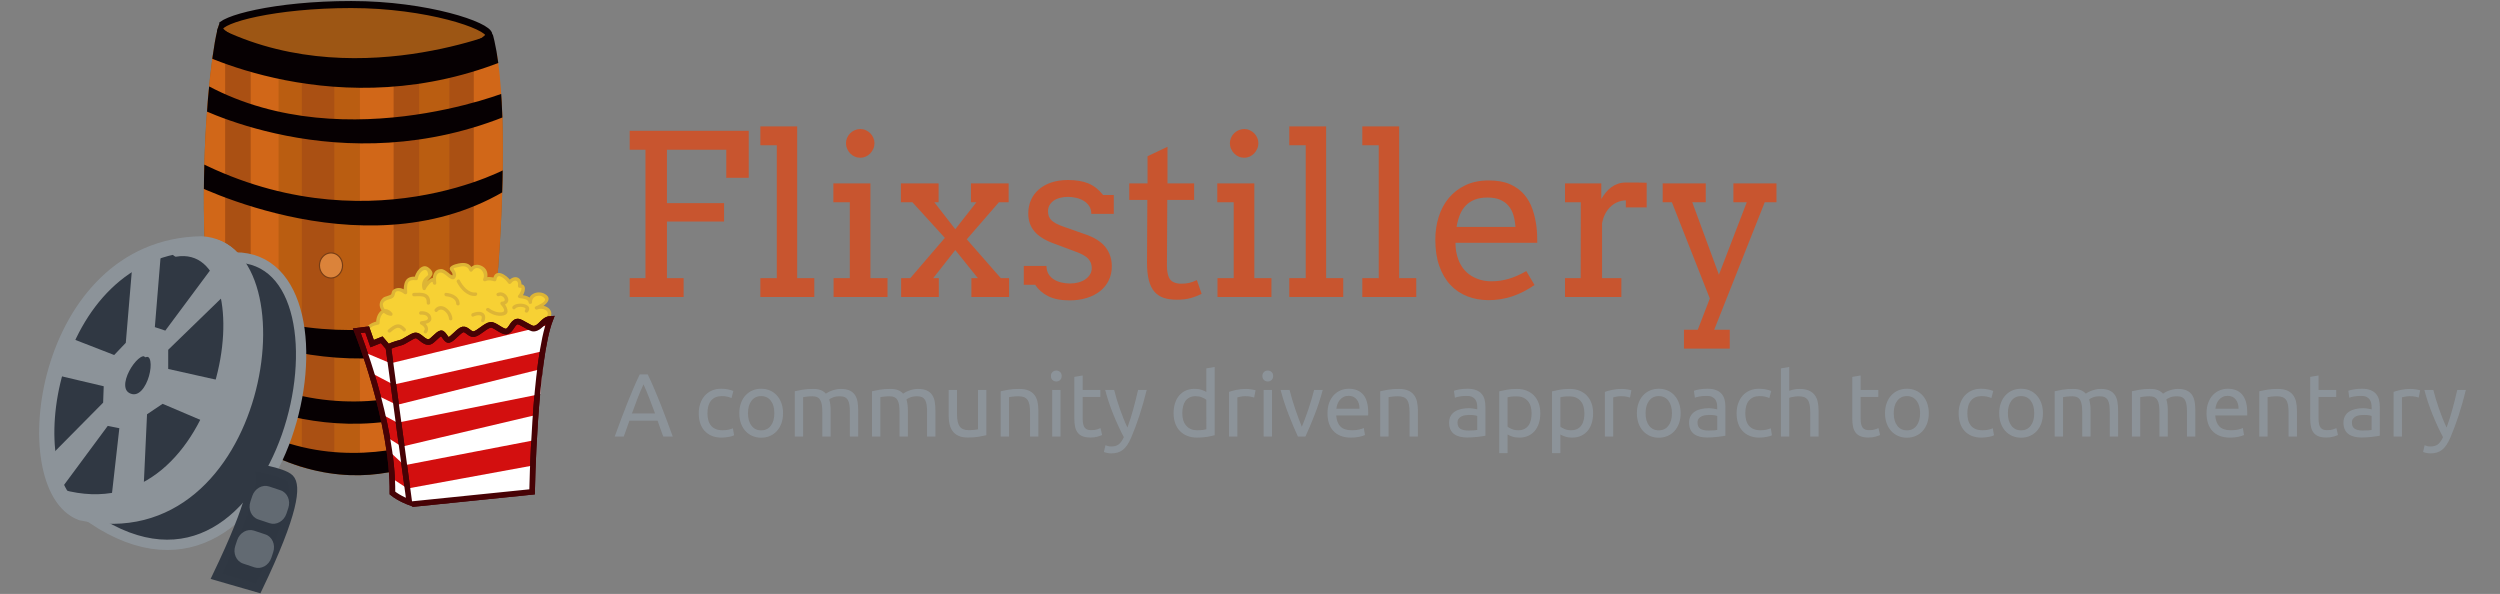<?xml version="1.0" encoding="utf-8"?>
<!-- Generator: Adobe Illustrator 16.0.0, SVG Export Plug-In . SVG Version: 6.00 Build 0)  -->
<!DOCTYPE svg PUBLIC "-//W3C//DTD SVG 1.1//EN" "http://www.w3.org/Graphics/SVG/1.1/DTD/svg11.dtd">
<svg version="1.1" id="Layer_1" xmlns="http://www.w3.org/2000/svg" xmlns:xlink="http://www.w3.org/1999/xlink" x="0px" y="0px"
	 width="2427.998px" height="576.837px" viewBox="0 0 2427.998 576.837" enable-background="new 0 0 2427.998 576.837"
	 xml:space="preserve">
<rect x="0" y="0" width="2427.998" height="576.837" fill="#808080" stroke="none"/>
<g>
	<g>
		<defs>
			<rect id="SVGID_1_" x="37.077" y="0" width="502.153" height="576.836"/>
		</defs>
		<clipPath id="SVGID_2_">
			<use xlink:href="#SVGID_1_"  overflow="visible"/>
		</clipPath>
		<g clip-path="url(#SVGID_2_)">
			<defs>
				<path id="SVGID_3_" d="M212.962,23.206C202.586,48.176,179.538,266.79,225.818,419.9c134.556,93.751,233.975,0,233.975,0
					c17.143-23.488,45.424-321.92,15.428-396.695C444.929,6.551,388.326,0,335.426,0.001
					C270.229,0.002,210.659,9.955,212.962,23.206"/>
			</defs>
			<clipPath id="SVGID_4_">
				<use xlink:href="#SVGID_3_"  overflow="visible"/>
			</clipPath>
			<path clip-path="url(#SVGID_4_)" fill="#9D5614" d="M209.105,29.842c-4.172-23.647,194.632-36.629,262.259,0
				c40.281,73.706,1.715,367.676-15.428,390.815c0,0-100.273,102.848-233.975,0C175.681,269.818,191.967,52.982,209.105,29.842"/>
			<rect x="315.698" y="73.965" clip-path="url(#SVGID_4_)" fill="#BA5D11" width="40.624" height="375.768"/>
			<rect x="349.551" y="73.965" clip-path="url(#SVGID_4_)" fill="#D16718" width="36.11" height="380.282"/>
			<rect x="286.359" y="66.066" clip-path="url(#SVGID_4_)" fill="#AA5013" width="38.367" height="388.181"/>
			<rect x="382.275" y="66.066" clip-path="url(#SVGID_4_)" fill="#AA5013" width="31.596" height="379.153"/>
			<rect x="260.405" y="66.066" clip-path="url(#SVGID_4_)" fill="#BA5D11" width="32.725" height="374.64"/>
			<rect x="407.101" y="62.681" clip-path="url(#SVGID_4_)" fill="#BA5D11" width="32.725" height="371.254"/>
			<rect x="234.451" y="57.039" clip-path="url(#SVGID_4_)" fill="#D16718" width="36.11" height="376.896"/>
			<rect x="214.139" y="51.397" clip-path="url(#SVGID_4_)" fill="#AA5013" width="29.339" height="372.382"/>
			<rect x="436.44" y="57.039" clip-path="url(#SVGID_4_)" fill="#AA5013" width="29.339" height="366.74"/>
			<rect x="192.699" y="51.397" clip-path="url(#SVGID_4_)" fill="#D16718" width="25.954" height="348.686"/>
			<rect x="460.137" y="51.397" clip-path="url(#SVGID_4_)" fill="#D16718" width="41.752" height="357.712"/>
			<path clip-path="url(#SVGID_4_)" fill="#060002" d="M465.792,397.948c28.068-1.5-128.987,99.633-258.402-7.071
				c-1.929,3.428,6.428,29.354,6.428,29.354s143.986,110.989,258.401-1.713C475.22,411.232,465.792,397.948,465.792,397.948"/>
			<path clip-path="url(#SVGID_4_)" fill="#060002" d="M492.146,342.668c2.142-0.43-142.93,108.205-296.556-2.57
				c-1.929,3.428,7.943,32.566,7.943,32.566s143.525,95.348,293.055-12.469C499.586,352.91,492.146,342.668,492.146,342.668"/>
			<path clip-path="url(#SVGID_4_)" fill="#060002" d="M509.503,283.961c2.142-0.43-178.375,85.705-321.075-4.929
				c-1.929,3.428-4.177,24.426-4.177,24.426s148.485,96.419,315.288,6.106C502.538,302.279,509.503,283.961,509.503,283.961"/>
			<path clip-path="url(#SVGID_4_)" fill="#060002" d="M495.361,161.723c2.141-0.43-141.736,80.67-309.826-8.356
				c-1.927,3.428-2.57,23.14-2.57,23.14s181.267,94.49,318.824,1.607C504.788,170.828,495.361,161.723,495.361,161.723"/>
			<path clip-path="url(#SVGID_4_)" fill="#060002" d="M493.646,88.558c2.142-0.43-170.555,69.511-304.253-12.428
				c-1.929,3.428-5.144,24.426-5.144,24.426s146.128,80.135,312.826,9.856C500.075,103.127,493.646,88.558,493.646,88.558"/>
			<path clip-path="url(#SVGID_4_)" fill="#060002" d="M489.099,29.416c-3.264,1.336-163.665,68.333-297.366-13.606
				c-1.927,3.429-8.769,30.753-8.769,30.753s146.129,80.133,312.827,9.856C498.79,49.133,489.099,29.416,489.099,29.416"/>
			<path clip-path="url(#SVGID_4_)" fill="none" stroke="#060002" stroke-width="6.836" stroke-miterlimit="10" d="M474.792,33.839
				c0-8.757-59.623-29.428-133.7-29.428c-74.077,0-127.878,14.455-127.878,23.212c0,8.756,58.515,35.645,132.591,35.645
				C429.214,63.268,474.792,41.402,474.792,33.839z"/>
		</g>
		<g clip-path="url(#SVGID_2_)">
			<defs>
				<rect id="SVGID_5_" x="37.077" y="0" width="502.153" height="576.836"/>
			</defs>
			<clipPath id="SVGID_6_">
				<use xlink:href="#SVGID_5_"  overflow="visible"/>
			</clipPath>
			<path clip-path="url(#SVGID_6_)" fill="#DB833A" d="M332.702,257.82c0,6.746-5.027,12.213-11.232,12.213
				c-6.203,0-11.233-5.467-11.233-12.213c0-6.746,5.03-12.213,11.233-12.213C327.674,245.607,332.702,251.074,332.702,257.82"/>
			
				<ellipse clip-path="url(#SVGID_6_)" fill="none" stroke="#773D15" stroke-width="1.139" stroke-miterlimit="10" cx="321.469" cy="257.82" rx="11.233" ry="12.213"/>
			<path clip-path="url(#SVGID_6_)" fill="#F7D134" d="M532.567,308.411c5.209-7.07-5.581-12.65-11.534-9.302
				c4.092-1.861,13.394-5.954,8.557-11.162c-5.208-5.209-15.625-1.488-14.51,5.582c0-4.466-7.07-5.21-10.417-5.582
				c2.977-1.86,6.326-11.906,0-10.046c1.86-7.813-5.581-10.045-9.674-3.72c-2.975-5.209-13.766-13.022-14.51-2.604
				c-2.977-0.743-6.697-1.859-9.673,0c5.208-9.674-8.931-17.859-13.396-9.301c-1.859-7.069-9.302-5.581-14.138-4.093
				c-10.417,3.35-0.744,2.977-2.232,10.047c-1.118,5.208-8.557-5.954-13.394-5.21c-6.699,1.118-5.954,7.07-5.582,11.907
				c0.372-8.93-9.302,1.116-10.046,5.208c-1.487-4.464-0.371-5.58,1.86-8.93c1.49-2.232,6.698-4.093,3.349-8.186
				c-5.952-7.068-12.649,2.233-13.022,7.442c-10.789-1.489-10.789,5.58-10.417,13.766c-2.604-2.603-7.069-4.464-10.79-1.488
				c-1.487,1.116-0.744,4.093-2.605,5.209c-1.859,1.489-4.091,0.372-5.581,1.489c-8.557,4.464-3.721,15.254,4.837,15.625
				c-6.697-8.929-13.394,1.116-12.651,8.558c-7.812,1.488-11.161,3.72-10.789,12.65l4.465,15.999l162.963-20.091L532.567,308.411z"
				/>
			<path clip-path="url(#SVGID_6_)" fill="#DDB536" d="M534.013,309.256c5.608-9.014-6.212-15.104-13.824-11.592
				c-1.962,0.905-0.257,3.777,1.69,2.891c4.797-2.184,16.679-9.301,7.587-14.881c-6.452-3.961-16.631-0.731-16.061,7.854
				c1.096-0.148,2.193-0.296,3.289-0.445c-0.756-5.582-7.504-6.299-12.031-6.811c0.395,0.954,0.789,1.906,1.184,2.859
				c4.254-3.341,6.771-14.519-1.629-12.845l2.06,2.059c1.596-9.43-7.264-12.344-12.734-5.01h2.891
				c-4.126-6.553-16.069-13.829-17.629-1.759c0.707-0.538,1.413-1.076,2.119-1.613c-3.964-0.996-7.174-1.544-10.964,0.168
				l2.292,2.291c2.173-4.758,1.542-10.45-3.23-13.48c-4.703-2.988-10.027-2.391-13.057,2.488c1.02,0.133,2.04,0.267,3.06,0.4
				c-2.259-6.512-7.874-7.222-13.99-5.875c-3.104,0.683-11.052,2.752-7.237,7.257c1.029,1.215,1.656,2.183,1.721,3.843
				c0.054,1.372-3.909-1.975-4.39-2.349c-1.757-1.373-4.247-3.434-6.653-3.381c-7.896,0.177-8.568,7.411-8.084,13.599
				c0.165,2.124,3.386,2.183,3.347,0c-0.195-11.278-11.843-0.698-13.333,4.764h3.228c-1.79-6.397,3.559-7.718,5.992-12.38
				c1.609-3.081-1.557-6.098-3.805-7.659c-6.308-4.38-12.522,5.301-13.228,10.366c0.538-0.41,1.076-0.819,1.614-1.23
				c-10.767-1.099-12.478,6.308-12.092,15.44c0.952-0.394,1.905-0.789,2.857-1.184c-3.859-3.404-8.28-4.606-12.818-1.75
				c-1.405,0.885-1.733,2.746-2.082,4.216c-0.339,1.429-6.268,2.332-7.684,3.499c-8.024,6.605-1.532,16.776,7.263,17.729
				c1.595,0.172,2.021-1.877,1.184-2.859c-7.796-9.135-15.891,0.561-15.508,9.742c0.409-0.537,0.818-1.077,1.229-1.614
				c-6.968,1.425-14.343,6.166-11.959,14.709c1.488,5.331,2.977,10.666,4.465,15.997c0.182,0.652,0.886,1.319,1.615,1.229
				l159.495-19.663c1.133-0.141,3.753-0.021,4.65-0.919C528.555,319.627,531.134,313.693,534.013,309.256
				c1.179-1.818-1.721-3.495-2.892-1.69c-1.69,2.607-3.381,5.212-5.071,7.82c-1.026,1.582-2.053,3.163-3.08,4.746
				c-1.166,1.796-0.202,0.478,0.507,0.39c-2.553,0.315-5.103,0.63-7.655,0.943c-13.5,1.666-27.001,3.33-40.502,4.994
				c-33.44,4.123-66.881,8.246-100.321,12.369c-4.774,0.589-9.549,1.177-14.323,1.766c0.538,0.41,1.076,0.819,1.613,1.229
				c-1.157-4.15-2.316-8.303-3.475-12.455c-0.624-2.23-0.995-3.796-0.894-6.144c0.243-5.644,4.839-7.031,9.525-7.99
				c0.701-0.143,1.258-0.912,1.229-1.614c-0.227-5.446,3.616-14.613,9.792-7.374c0.395-0.954,0.789-1.906,1.184-2.859
				c-3.471-0.376-6.18-2.257-7.396-5.575c-1.88-5.134,3.567-6.565,7.138-7.548c1.226-0.336,2.627-1.203,3.291-2.335
				c0.488-0.832,0.688-1.83,0.906-2.751c1.149-4.853,7.326-1.256,9.017,0.234c1.03,0.908,2.922,0.366,2.857-1.185
				c-0.109-2.598-0.232-5.198,0.202-7.775c0.76-4.512,4.798-4.699,8.542-4.316c0.662,0.068,1.52-0.556,1.614-1.229
				c0.361-2.583,1.417-4.742,3.099-6.736c0.502-0.432,1.005-0.865,1.507-1.298c3.278-1.689,5.072-0.301,5.381,4.163
				c-0.704,0.833-1.691,1.513-2.494,2.251c-3.384,3.11-4.081,7.1-2.908,11.292c0.445,1.592,2.791,1.605,3.228,0
				c0.449-1.646,6.687-9.76,6.759-5.654h3.347c-0.245-3.151-1.034-7.327,1.988-9.527c3.305-2.408,7.339,1.934,9.676,3.74
				c1.823,1.408,4.699,3.39,6.578,0.995c1.863-2.375,0.746-6.181-0.978-8.284c-1.566-1.914,1.461-1.684,3.789-2.368
				c4.19-1.233,9.248-1.828,11.005,3.239c0.472,1.361,2.265,1.681,3.06,0.4c4.48-7.215,13.568,0.905,10.503,7.611
				c-0.719,1.574,0.722,3.001,2.291,2.292c3-1.356,5.577-0.536,8.383,0.168c1.158,0.291,1.98-0.537,2.119-1.615
				c1.038-8.03,9.54,0.511,11.39,3.45c0.721,1.146,2.143,1.002,2.891,0c2.991-4.007,7.557-3.134,6.615,2.429
				c-0.22,1.294,0.733,2.324,2.06,2.061c3.5-0.699-0.722,6.535-1.629,7.247c-1.295,1.018-0.062,2.717,1.184,2.858
				c2.967,0.335,8.292,0.575,8.803,4.353c0.254,1.873,3.412,1.422,3.288-0.446c-0.434-6.522,8.571-8.426,12.176-3.709
				c2.466,3.225-6.782,6.953-8.741,7.845c0.563,0.963,1.127,1.927,1.69,2.891c4.565-2.106,12.98,1.002,9.242,7.011
				C529.978,309.405,532.875,311.084,534.013,309.256"/>
			<path clip-path="url(#SVGID_6_)" fill="#D30F0F" d="M377.231,337.618l-6.511-7.628l-9.302,3.721l-4.836-13.767l-10.045,1.303
				c0,0,35.345,87.994,34.601,157.568c6.604,5.395,16.394,8.999,16.394,8.999L377.231,337.618c0,0-0.992-1.367,12.465-5.023
				c2.804-0.763,9.705-5.859,13.021-6.698c4.762-1.203,8.663,7.429,14.418,6.14c2.876-0.646,8.05-7.721,11.163-8.371
				c2.431-0.509,4.962,7.064,7.535,6.556c3.601-0.709,9.979-9.56,13.842-10.254c3.631-0.652,6.722,5.162,10.573,4.534
				c4.661-0.758,11.228-8.32,16.195-9.022c3.785-0.536,11.243,7.002,15.199,6.51c4.714-0.585,5.961-9.192,10.904-9.702
				c3.362-0.349,12.422,7.219,15.884,6.913c7.078-0.627,8.715-9.062,16.185-9.488c-15.626,39.625-17.858,167.986-17.858,167.986
				l-116.457,11.905"/>
			<path clip-path="url(#SVGID_6_)" fill="none" stroke="#470205" stroke-width="5.44" stroke-miterlimit="10" d="M377.231,337.618
				l-6.511-7.628l-9.302,3.721l-4.836-13.767l-10.045,1.303c0,0,35.345,87.994,34.601,157.568
				c6.604,5.395,16.394,8.999,16.394,8.999L377.231,337.618c0,0-0.992-1.367,12.465-5.023c2.804-0.763,9.705-5.859,13.021-6.698
				c4.762-1.203,8.663,7.429,14.418,6.14c2.876-0.646,8.05-7.721,11.163-8.371c2.431-0.509,4.962,7.064,7.535,6.556
				c3.601-0.709,9.979-9.56,13.842-10.254c3.631-0.652,6.722,5.162,10.573,4.534c4.661-0.758,11.228-8.32,16.195-9.022
				c3.785-0.536,11.243,7.002,15.199,6.51c4.714-0.585,5.961-9.192,10.904-9.702c3.362-0.349,12.422,7.219,15.884,6.913
				c7.078-0.627,8.715-9.062,16.185-9.488c-15.626,39.625-17.858,167.986-17.858,167.986l-116.457,11.905"/>
			<path clip-path="url(#SVGID_6_)" fill="#DDB536" d="M379.345,322.617c1.796-1.528,3.637-3.173,5.882-4.001
				c2.626-0.969,4.678,1.074,6.261,2.886c1.421,1.629,3.78-0.748,2.366-2.368c-2.095-2.401-4.853-4.588-8.248-4.024
				c-3.396,0.564-6.094,2.98-8.629,5.14C375.33,321.652,377.713,324.008,379.345,322.617"/>
			<path clip-path="url(#SVGID_6_)" fill="#DDB536" d="M408.671,305.62c2.328-0.165,5.791,0.181,6.794,2.723
				c1.277,3.243-4.761,3.29-6.495,3.663c-1.354,0.291-1.714,2.454-0.401,3.06c1.719,0.792,5.434,3.636,3.382,5.928
				c-1.436,1.601,0.924,3.979,2.367,2.366c3.559-3.971,0.087-9.277-4.059-11.186c-0.133,1.02-0.267,2.041-0.399,3.06
				c3.835-0.824,10.045-1.369,8.98-7.006c-0.876-4.63-5.978-6.251-10.169-5.957C406.531,302.422,406.515,305.773,408.671,305.62"/>
			<path clip-path="url(#SVGID_6_)" fill="#DDB536" d="M424.737,302.526c4.493-5.273,11.072,2.006,11.281,7.002
				c0.089,2.151,3.438,2.16,3.348,0c-0.323-7.739-10.417-17.091-16.997-9.371C420.977,301.792,423.334,304.171,424.737,302.526"/>
			<path clip-path="url(#SVGID_6_)" fill="#DDB536" d="M459.716,307.42c1.958-0.81,4.238-1.512,6.378-1.142
				c2.513,0.435,1.893,2.831,1.236,4.664c-0.729,2.039,2.506,2.908,3.228,0.89c1.086-3.033,1.167-6.831-2.236-8.339
				c-2.965-1.317-6.628-0.489-9.496,0.699C456.86,305.005,457.72,308.246,459.716,307.42"/>
			<path clip-path="url(#SVGID_6_)" fill="#DDB536" d="M484.673,287.533c3.668-1.825,8.748,5.245,2.875,5.438
				c-1.506,0.049-2.154,1.765-1.184,2.858c1.998,2.251,5.815,7.022,0.586,7.516c-4.128,0.391-8.785-1.411-11.985-3.931
				c-1.675-1.321-4.063,1.031-2.366,2.368c4.412,3.477,10.856,5.985,16.516,4.565c7.219-1.81,2.611-9.51-0.382-12.887
				c-0.395,0.954-0.79,1.906-1.184,2.86c4.332-0.143,7.635-3.258,5.494-7.669c-1.843-3.793-6.114-5.973-10.059-4.01
				C481.048,285.604,482.746,288.491,484.673,287.533"/>
			<path clip-path="url(#SVGID_6_)" fill="#DDB536" d="M500.265,299.922c1.569-1.899,4.502-2.106,6.788-1.786
				c1.886,0.265,4.431,0.983,2.861,3.104c-1.286,1.739,1.622,3.407,2.891,1.692c5.748-7.768-10.612-10.575-14.907-5.378
				C496.533,299.205,498.888,301.587,500.265,299.922"/>
			<path clip-path="url(#SVGID_6_)" fill="#DDB536" d="M443.687,273.91c3.193,6.488,10.207,14.369,18.189,13.48
				c2.122-0.237,2.145-3.587,0-3.35c-6.811,0.759-12.6-6.341-15.297-11.821C445.624,270.282,442.737,271.98,443.687,273.91"/>
			<path clip-path="url(#SVGID_6_)" fill="#DDB536" d="M401.974,287.762c2.656-0.017,5.37-0.285,8.01,0.116
				c3.608,0.546,4.631,2.965,4.455,6.395c-0.112,2.159,3.238,2.148,3.348,0c0.193-3.746-0.868-7.332-4.538-8.923
				c-3.491-1.514-7.58-0.959-11.274-0.937C399.814,284.426,399.813,287.775,401.974,287.762"/>
			<path clip-path="url(#SVGID_6_)" fill="#DDB536" d="M433.227,287.762c4.244,0.363,9.676,2.253,9.86,7.255
				c0.08,2.152,3.428,2.161,3.348,0c-0.258-7.036-7.024-10.074-13.208-10.604C431.075,284.229,431.092,287.578,433.227,287.762"/>
			<polygon clip-path="url(#SVGID_6_)" fill="#FFFFFF" points="530.148,316.224 379.29,352.835 354.137,342.269 360.662,362.25 
				382.087,373.545 528.208,340.862 			"/>
			<polygon clip-path="url(#SVGID_6_)" fill="#FFFFFF" points="521.778,402.729 390.229,433.774 376.036,424.78 378.161,438.458 
				392.67,451.841 519.837,427.366 			"/>
			<polygon clip-path="url(#SVGID_6_)" fill="#FFFFFF" points="526.801,358.082 385.417,393.241 366.971,384.312 371.496,402.729 
				385.975,410.542 524.859,382.719 			"/>
			<polygon clip-path="url(#SVGID_6_)" fill="#FFFFFF" points="518.988,451.841 395.726,474.439 380.825,464.674 381.138,478.814 
				400.299,489.604 517.046,476.479 			"/>
			<path clip-path="url(#SVGID_6_)" fill="none" stroke="#470205" stroke-width="5.44" stroke-miterlimit="10" d="M377.231,337.618
				l-6.511-7.628l-9.302,3.721l-4.836-13.767l-10.045,1.303c0,0,35.345,87.994,34.601,157.568
				c6.604,5.395,16.394,8.999,16.394,8.999L377.231,337.618c0,0-0.992-1.367,12.465-5.023c2.804-0.763,9.705-5.859,13.021-6.698
				c4.762-1.203,8.663,7.429,14.418,6.14c2.876-0.646,8.051-7.721,11.163-8.371c2.431-0.509,4.962,7.064,7.535,6.556
				c3.601-0.709,9.979-9.56,13.842-10.254c3.631-0.652,6.722,5.162,10.573,4.534c4.661-0.758,11.228-8.32,16.195-9.022
				c3.785-0.536,11.243,7.002,15.199,6.51c4.714-0.585,5.961-9.192,10.904-9.702c3.362-0.349,12.422,7.219,15.884,6.913
				c7.078-0.627,8.715-9.062,16.185-9.488c-15.626,39.625-17.858,167.986-17.858,167.986l-116.457,11.905"/>
			<path clip-path="url(#SVGID_6_)" fill="#303843" d="M228.245,250.001c132.026,0,47.958,378.589-138.233,253.969L228.245,250.001z
				"/>
			<path clip-path="url(#SVGID_6_)" fill="none" stroke="#8C9399" stroke-width="10" stroke-miterlimit="10" d="M228.245,250.001
				c132.026,0,47.958,378.589-138.233,253.969L228.245,250.001z"/>
			<path clip-path="url(#SVGID_6_)" fill="#303843" d="M195.644,236.836c98.526,5.267,57.873,298.507-116.739,261.269
				C12.997,473.148,40.553,239.281,195.644,236.836"/>
			<path clip-path="url(#SVGID_6_)" fill="none" stroke="#8C9399" stroke-width="14.774" stroke-miterlimit="10" d="
				M195.644,236.836c98.526,5.267,57.873,298.507-116.739,261.269C12.997,473.148,40.553,239.281,195.644,236.836z"/>
			<polygon clip-path="url(#SVGID_6_)" fill="#8C9399" points="156.025,248.873 150.383,317.708 160.539,321.093 207.933,257.336 
				220.346,284.418 163.359,339.712 163.359,358.331 212.446,369.333 196.366,408.546 157.929,392.184 142.797,402.34 
				139.416,475.124 107.943,486.408 115.908,415.881 104.653,413.624 57.851,476.816 47.131,444.656 100.167,391.056 
				100.731,375.13 55.594,364.466 70.264,328.992 110.888,344.79 122.172,332.941 128.524,257.374 			"/>
			<path clip-path="url(#SVGID_6_)" fill="#303843" d="M141.545,344.79c14.452-3.547,4.138,46.266-15.045,39.495
				C107.316,377.514,133.27,338.019,141.545,344.79"/>
			<path clip-path="url(#SVGID_6_)" fill="none" stroke="#8C9399" stroke-width="4" stroke-miterlimit="10" d="M141.545,344.79
				c14.452-3.547,4.138,46.266-15.045,39.495C107.316,377.514,133.27,338.019,141.545,344.79z"/>
			<path clip-path="url(#SVGID_6_)" fill="#8C9399" d="M60.298,476.44c4.415,4.905-0.606,13.001,3.76,16.738
				c190.316,71.091,253.219-325.42,98.174-251.997c7.494-2.031,2.537,4.316,8.463,7.127
				C261.533,232.885,219.54,520.352,60.298,476.44"/>
			<path clip-path="url(#SVGID_6_)" fill="none" stroke="#8C9399" stroke-width="2" stroke-miterlimit="10" d="M60.298,476.44
				c4.415,4.905-0.606,13.001,3.76,16.738c190.316,71.091,253.219-325.42,98.174-251.997c7.494-2.031,2.537,4.316,8.463,7.127
				C261.533,232.885,219.54,520.352,60.298,476.44z"/>
			<path clip-path="url(#SVGID_6_)" fill="#2F3742" d="M220.346,463.84c0,0,61.085-52.46-10.156,95.885l40.581,11.722
				c35.621-74.172,37.649-99.76,30.773-106.805c-6.875-7.046-38.438-11.329-38.438-11.329"/>
			<path clip-path="url(#SVGID_6_)" fill="none" stroke="#303843" stroke-width="7.992" stroke-miterlimit="10" d="M220.346,463.84
				c0,0,61.085-52.46-10.156,95.885l40.581,11.722c35.621-74.172,37.649-99.76,30.773-106.805
				c-6.875-7.046-38.438-11.329-38.438-11.329"/>
			<path clip-path="url(#SVGID_6_)" fill="#626A72" d="M278.18,498.896c-2.433,7.304-9.786,11.436-16.413,9.226l-10.997-3.667
				c-6.629-2.21-10.026-9.918-7.591-17.227l1.837-5.515c2.436-7.305,9.781-11.434,16.409-9.225l11.001,3.669
				c6.627,2.208,10.024,9.921,7.586,17.227L278.18,498.896z"/>
			<path clip-path="url(#SVGID_6_)" fill="#626A72" d="M263.51,541.776c-2.433,7.303-9.786,11.435-16.413,9.226l-10.997-3.667
				c-6.629-2.21-10.026-9.919-7.591-17.227l1.837-5.515c2.435-7.305,9.781-11.435,16.408-9.225l11.001,3.668
				c6.627,2.209,10.024,9.921,7.586,17.227L263.51,541.776z"/>
		</g>
	</g>
</g>
<g>
	<path fill="#C8552F" d="M611.544,127.013h115.625v45.675h-21.826v-27.256h-57.6v51.85h55.47v17.887h-55.47v54.938h16.184v18.313
		h-52.382v-18.313h15.331V145.432h-15.331V127.013z"/>
	<path fill="#C8552F" d="M738.454,122.754h35.773v147.352h16.609v18.313h-52.383v-18.313h15.971v-129.04h-15.971V122.754z"/>
	<path fill="#C8552F" d="M809.362,178.118h35.986v91.988h16.609v18.313h-52.383v-18.313h15.758V196.43h-15.971V178.118z
		 M821.606,139.044c0-1.845,0.372-3.602,1.118-5.271c0.745-1.667,1.738-3.123,2.98-4.365c1.241-1.241,2.715-2.236,4.419-2.981
		c1.703-0.745,3.513-1.118,5.43-1.118c1.845,0,3.602,0.373,5.271,1.118c1.666,0.745,3.122,1.74,4.364,2.981
		c1.241,1.243,2.236,2.698,2.981,4.365c0.745,1.668,1.118,3.425,1.118,5.271c0,1.916-0.373,3.726-1.118,5.43
		s-1.74,3.212-2.981,4.525c-1.242,1.314-2.698,2.342-4.364,3.087c-1.669,0.746-3.426,1.118-5.271,1.118
		c-1.917,0-3.727-0.373-5.43-1.118c-1.704-0.745-3.178-1.773-4.419-3.087c-1.242-1.313-2.235-2.821-2.98-4.525
		C821.979,142.77,821.606,140.96,821.606,139.044z"/>
	<path fill="#C8552F" d="M943.405,270.106h6.282l-21.933-27.256l-21.4,27.256h5.43v18.313h-36.625v-18.313h8.943l33.538-39.074
		l-31.515-34.602h-11.18v-18.313h36.625v18.313h-4.152l20.336,26.191l20.548-26.191h-5.323v-18.313h36.625v18.313h-9.476
		l-31.195,35.986l33.005,37.69h8.092v18.313h-36.625V270.106z"/>
	<path fill="#C8552F" d="M1057.805,200.103c-1.384-2.093-3.177-3.796-5.376-5.11c-2.201-1.313-4.65-2.271-7.347-2.875
		c-2.698-0.603-5.323-0.905-7.879-0.905c-2.84,0-5.448,0.32-7.825,0.958c-2.379,0.639-4.418,1.562-6.122,2.768
		c-1.703,1.208-3.034,2.68-3.992,4.418c-0.958,1.74-1.438,3.673-1.438,5.803c0,3.691,1.118,6.619,3.354,8.783
		c2.236,2.166,5.979,4.171,11.232,6.016l21.188,7.453c9.085,3.053,15.721,7.205,19.909,12.457
		c4.188,5.253,6.282,11.535,6.282,18.845c0,4.897-0.977,9.388-2.928,13.468c-1.953,4.083-4.722,7.559-8.305,10.434
		c-3.585,2.875-7.897,5.111-12.937,6.708c-5.04,1.597-10.646,2.396-16.821,2.396c-8.589,0-15.581-1.384-20.975-4.152
		c-5.395-2.769-9.547-6.423-12.457-10.966h-11.072v-18.313h22.039c0,3.053,0.655,5.661,1.97,7.825
		c1.313,2.166,3.051,3.923,5.217,5.271c2.164,1.349,4.613,2.342,7.346,2.981s5.519,0.958,8.358,0.958
		c2.768,0,5.43-0.336,7.985-1.011c2.555-0.674,4.808-1.667,6.76-2.981c1.952-1.313,3.496-2.892,4.632-4.738
		c1.135-1.845,1.703-3.939,1.703-6.281c0-3.548-1.154-6.564-3.46-9.05c-2.308-2.484-6.229-4.72-11.765-6.708l-21.081-7.879
		c-8.589-3.051-14.958-6.937-19.11-11.658c-4.152-4.719-6.229-10.628-6.229-17.727c0-4.685,0.868-9.013,2.608-12.989
		c1.738-3.975,4.259-7.399,7.56-10.274c3.3-2.875,7.327-5.127,12.084-6.761c4.754-1.632,10.185-2.449,16.289-2.449
		c7.879,0,14.479,1.102,19.804,3.301c5.323,2.201,10.114,5.962,14.373,11.286h10.327v18.313h-21.826
		C1059.881,204.734,1059.189,202.198,1057.805,200.103z"/>
	<path fill="#C8552F" d="M1133.876,178.118h25.872v16.077h-26.085l-0.319,63.668c0,4.33,0.496,7.844,1.491,10.54
		c0.993,2.698,2.59,4.562,4.791,5.59c2.199,1.03,4.685,1.543,7.452,1.543c2.981,0,5.606-0.266,7.879-0.798
		c2.271-0.532,4.755-1.438,7.453-2.715l4.578,13.309c-3.407,1.775-6.992,3.176-10.754,4.205c-3.763,1.028-8.198,1.544-13.309,1.544
		c-4.827,0-9.033-0.585-12.616-1.757c-3.585-1.171-6.601-3.141-9.05-5.909c-2.448-2.768-4.277-6.477-5.483-11.126
		c-1.207-4.648-1.81-10.451-1.81-17.408l0.319-60.687h-17.567v-16.077h17.78v-26.404l19.377-9.156V178.118z"/>
	<path fill="#C8552F" d="M1182.213,178.118h35.986v91.988h16.609v18.313h-52.383v-18.313h15.758V196.43h-15.971V178.118z
		 M1194.457,139.044c0-1.845,0.372-3.602,1.118-5.271c0.745-1.667,1.738-3.123,2.98-4.365c1.241-1.241,2.715-2.236,4.419-2.981
		c1.703-0.745,3.513-1.118,5.43-1.118c1.845,0,3.602,0.373,5.271,1.118c1.666,0.745,3.122,1.74,4.364,2.981
		c1.241,1.243,2.236,2.698,2.981,4.365c0.745,1.668,1.118,3.425,1.118,5.271c0,1.916-0.373,3.726-1.118,5.43
		s-1.74,3.212-2.981,4.525c-1.242,1.314-2.698,2.342-4.364,3.087c-1.669,0.746-3.426,1.118-5.271,1.118
		c-1.917,0-3.727-0.373-5.43-1.118c-1.704-0.745-3.178-1.773-4.419-3.087c-1.242-1.313-2.235-2.821-2.98-4.525
		C1194.829,142.77,1194.457,140.96,1194.457,139.044z"/>
	<path fill="#C8552F" d="M1252.163,122.754h35.773v147.352h16.609v18.313h-52.383v-18.313h15.971v-129.04h-15.971V122.754z"/>
	<path fill="#C8552F" d="M1323.07,122.754h35.773v147.352h16.609v18.313h-52.383v-18.313h15.971v-129.04h-15.971V122.754z"/>
	<path fill="#C8552F" d="M1413.568,235.823c0,3.124,0.23,5.98,0.692,8.571c0.461,2.592,1.118,5.057,1.97,7.399
		c2.625,7.099,6.831,12.44,12.616,16.023c5.784,3.585,12.332,5.376,19.644,5.376c5.749,0,11.339-0.798,16.769-2.396
		c5.43-1.597,11.126-4.099,17.089-7.506l7.984,13.521c-7.239,4.969-14.516,8.661-21.826,11.073s-14.905,3.62-22.784,3.62
		c-7.452,0-14.356-1.243-20.708-3.726c-6.353-2.484-11.817-6.175-16.396-11.073s-8.163-11.001-10.754-18.313
		c-2.592-7.31-3.886-15.827-3.886-25.552c0-7.879,1.1-15.313,3.301-22.305c2.199-6.99,5.483-13.096,9.849-18.313
		c4.364-5.217,9.776-9.351,16.236-12.404c6.458-3.051,13.981-4.578,22.571-4.578c8.304,0,15.241,1.261,20.814,3.78
		c5.571,2.521,10.114,5.856,13.628,10.008c3.513,4.152,6.175,8.89,7.984,14.214c1.811,5.323,3.069,10.753,3.78,16.29
		c0.354,2.698,0.585,5.43,0.691,8.198c0.106,2.769,0.16,5.467,0.16,8.092H1413.568z M1444.551,191.852
		c-4.614,0-8.642,0.657-12.084,1.97c-3.443,1.314-6.371,3.194-8.783,5.643c-2.414,2.449-4.349,5.448-5.803,8.997
		c-1.456,3.55-2.539,7.524-3.247,11.924h57.173c-0.284-4.116-0.941-7.914-1.97-11.392c-1.029-3.477-2.608-6.495-4.737-9.05
		c-2.13-2.555-4.863-4.542-8.198-5.962C1453.564,192.562,1449.448,191.852,1444.551,191.852z"/>
	<path fill="#C8552F" d="M1599.249,201.434h-20.229v-6.814c-2.342,0-4.737,0.444-7.187,1.331c-2.448,0.889-4.737,2.236-6.867,4.046
		c-2.129,1.81-3.992,4.118-5.59,6.92c-1.597,2.805-2.751,6.122-3.46,9.955v53.234h18.738v18.313h-54.725v-18.313h15.226
		l0.106-73.676h-15.332v-18.313h35.241v15.225c1.277-2.271,2.715-4.382,4.312-6.334c1.598-1.952,3.371-3.655,5.324-5.111
		c1.951-1.454,4.115-2.59,6.494-3.407c2.377-0.815,4.951-1.225,7.719-1.225c3.69,0,7.169,0,10.435,0
		c3.264,0,6.529,0.072,9.795,0.213V201.434z"/>
	<path fill="#C8552F" d="M1614.793,178.118h41.842v18.313h-13.096l25.872,70.375l27.043-70.375h-12.989v-18.313h41.842v18.313
		h-11.393l-49.081,123.822h15.118v18.313h-44.504v-18.313h13.415l11.712-30.343l-36.838-93.479h-8.943V178.118z"/>
</g>
<g>
	<path fill="#8C9399" d="M644.136,423.969c-0.988-2.613-1.916-5.183-2.787-7.708c-0.871-2.526-1.772-5.096-2.7-7.708H611.3
		l-5.487,15.416h-8.797c2.322-6.387,4.499-12.294,6.532-17.725c2.032-5.428,4.02-10.582,5.966-15.459
		c1.945-4.877,3.876-9.537,5.792-13.979c1.916-4.442,3.919-8.841,6.01-13.195h7.751c2.09,4.354,4.094,8.753,6.01,13.195
		c1.916,4.442,3.846,9.102,5.792,13.979c1.945,4.877,3.933,10.031,5.966,15.459c2.032,5.431,4.209,11.338,6.532,17.725H644.136z
		 M636.21,401.584c-1.859-5.051-3.702-9.942-5.531-14.675c-1.829-4.732-3.731-9.276-5.705-13.631
		c-2.033,4.355-3.963,8.899-5.792,13.631c-1.829,4.733-3.645,9.625-5.444,14.675H636.21z"/>
	<path fill="#8C9399" d="M700.834,425.014c-3.657,0-6.866-0.581-9.624-1.742c-2.759-1.16-5.081-2.787-6.968-4.877
		c-1.888-2.091-3.296-4.572-4.224-7.447c-0.93-2.874-1.394-6.053-1.394-9.537c0-3.483,0.507-6.676,1.523-9.581
		c1.016-2.903,2.453-5.414,4.312-7.534c1.857-2.119,4.138-3.774,6.837-4.965c2.7-1.189,5.705-1.785,9.015-1.785
		c2.032,0,4.064,0.174,6.098,0.522c2.031,0.348,3.977,0.901,5.835,1.655l-1.829,6.881c-1.219-0.58-2.628-1.045-4.224-1.394
		c-1.598-0.349-3.297-0.522-5.096-0.522c-4.529,0-7.999,1.423-10.408,4.268c-2.41,2.846-3.614,6.998-3.614,12.455
		c0,2.439,0.274,4.675,0.827,6.707c0.551,2.033,1.422,3.775,2.613,5.226c1.189,1.452,2.713,2.569,4.572,3.354
		c1.857,0.784,4.122,1.176,6.794,1.176c2.147,0,4.094-0.203,5.835-0.609c1.742-0.406,3.105-0.842,4.094-1.307l1.133,6.793
		c-0.466,0.292-1.133,0.566-2.004,0.828c-0.871,0.261-1.858,0.492-2.961,0.696c-1.104,0.203-2.279,0.377-3.527,0.522
		C703.2,424.94,701.995,425.014,700.834,425.014z"/>
	<path fill="#8C9399" d="M760.497,401.323c0,3.601-0.522,6.853-1.567,9.755c-1.045,2.904-2.513,5.4-4.398,7.49
		c-1.888,2.091-4.138,3.702-6.75,4.834c-2.613,1.133-5.459,1.698-8.536,1.698c-3.078,0-5.922-0.565-8.535-1.698
		c-2.613-1.132-4.864-2.743-6.75-4.834c-1.888-2.09-3.354-4.586-4.398-7.49c-1.045-2.902-1.567-6.154-1.567-9.755
		c0-3.541,0.522-6.778,1.567-9.711c1.045-2.931,2.511-5.443,4.398-7.534c1.886-2.09,4.137-3.702,6.75-4.834s5.457-1.698,8.535-1.698
		c3.077,0,5.923,0.566,8.536,1.698c2.612,1.132,4.862,2.744,6.75,4.834c1.886,2.09,3.354,4.603,4.398,7.534
		C759.975,394.545,760.497,397.782,760.497,401.323z M752.049,401.323c0-5.109-1.147-9.159-3.44-12.15
		c-2.294-2.99-5.415-4.485-9.363-4.485c-3.949,0-7.069,1.496-9.362,4.485c-2.295,2.991-3.44,7.041-3.44,12.15
		c0,5.11,1.146,9.16,3.44,12.15c2.293,2.991,5.413,4.485,9.362,4.485c3.948,0,7.069-1.494,9.363-4.485
		C750.901,410.483,752.049,406.434,752.049,401.323z"/>
	<path fill="#8C9399" d="M771.907,379.984c1.857-0.464,4.312-0.958,7.359-1.48c3.049-0.522,6.576-0.784,10.583-0.784
		c2.902,0,5.341,0.392,7.316,1.176c1.973,0.784,3.628,1.931,4.964,3.44c0.406-0.29,1.045-0.697,1.916-1.219s1.945-1.03,3.223-1.524
		c1.276-0.493,2.7-0.928,4.269-1.307c1.567-0.377,3.251-0.566,5.051-0.566c3.484,0,6.328,0.509,8.536,1.524
		c2.206,1.017,3.933,2.454,5.183,4.312c1.247,1.859,2.09,4.065,2.525,6.619c0.436,2.556,0.653,5.343,0.653,8.361v25.433h-8.101
		v-23.69c0-2.67-0.13-4.965-0.392-6.881s-0.755-3.512-1.48-4.791c-0.727-1.276-1.714-2.221-2.962-2.831
		c-1.249-0.609-2.86-0.915-4.833-0.915c-2.73,0-4.98,0.363-6.751,1.089c-1.771,0.727-2.976,1.38-3.614,1.959
		c0.464,1.511,0.813,3.166,1.045,4.965c0.231,1.8,0.349,3.688,0.349,5.661v25.433h-8.1v-23.69c0-2.67-0.146-4.965-0.436-6.881
		c-0.291-1.916-0.799-3.512-1.524-4.791c-0.727-1.276-1.714-2.221-2.961-2.831c-1.25-0.609-2.831-0.915-4.747-0.915
		c-0.813,0-1.685,0.03-2.613,0.087c-0.93,0.059-1.815,0.13-2.656,0.218c-0.843,0.087-1.611,0.189-2.308,0.305
		c-0.697,0.117-1.163,0.204-1.394,0.261v38.236h-8.101V379.984z"/>
	<path fill="#8C9399" d="M846.897,379.984c1.857-0.464,4.312-0.958,7.359-1.48c3.049-0.522,6.576-0.784,10.583-0.784
		c2.902,0,5.341,0.392,7.316,1.176c1.973,0.784,3.628,1.931,4.964,3.44c0.406-0.29,1.045-0.697,1.916-1.219s1.945-1.03,3.223-1.524
		c1.276-0.493,2.7-0.928,4.269-1.307c1.567-0.377,3.251-0.566,5.051-0.566c3.484,0,6.328,0.509,8.536,1.524
		c2.206,1.017,3.933,2.454,5.183,4.312c1.247,1.859,2.09,4.065,2.525,6.619c0.436,2.556,0.653,5.343,0.653,8.361v25.433h-8.101
		v-23.69c0-2.67-0.13-4.965-0.392-6.881s-0.755-3.512-1.48-4.791c-0.727-1.276-1.714-2.221-2.962-2.831
		c-1.249-0.609-2.86-0.915-4.833-0.915c-2.73,0-4.98,0.363-6.751,1.089c-1.771,0.727-2.976,1.38-3.614,1.959
		c0.464,1.511,0.813,3.166,1.045,4.965c0.231,1.8,0.349,3.688,0.349,5.661v25.433h-8.1v-23.69c0-2.67-0.146-4.965-0.436-6.881
		c-0.291-1.916-0.799-3.512-1.524-4.791c-0.727-1.276-1.714-2.221-2.961-2.831c-1.25-0.609-2.831-0.915-4.747-0.915
		c-0.813,0-1.685,0.03-2.613,0.087c-0.93,0.059-1.815,0.13-2.656,0.218c-0.843,0.087-1.611,0.189-2.308,0.305
		c-0.697,0.117-1.163,0.204-1.394,0.261v38.236h-8.101V379.984z"/>
	<path fill="#8C9399" d="M957.946,422.662c-1.859,0.466-4.312,0.958-7.36,1.48c-3.048,0.523-6.575,0.784-10.582,0.784
		c-3.483,0-6.417-0.509-8.797-1.524c-2.382-1.015-4.298-2.452-5.748-4.312c-1.452-1.857-2.497-4.05-3.136-6.575
		c-0.64-2.526-0.958-5.326-0.958-8.405v-25.432h8.1v23.691c0,5.517,0.871,9.465,2.613,11.845c1.742,2.382,4.674,3.571,8.797,3.571
		c0.871,0,1.771-0.029,2.7-0.088c0.928-0.057,1.799-0.13,2.612-0.217c0.813-0.088,1.554-0.175,2.222-0.262
		c0.667-0.087,1.146-0.188,1.437-0.305v-38.236h8.101V422.662z"/>
	<path fill="#8C9399" d="M971.881,379.984c1.857-0.464,4.325-0.958,7.403-1.48c3.077-0.522,6.619-0.784,10.626-0.784
		c3.6,0,6.59,0.509,8.971,1.524c2.381,1.017,4.281,2.439,5.705,4.268c1.422,1.829,2.424,4.021,3.005,6.576
		c0.58,2.556,0.871,5.372,0.871,8.448v25.433h-8.101v-23.69c0-2.787-0.188-5.167-0.565-7.142c-0.379-1.973-1.002-3.571-1.873-4.791
		c-0.871-1.219-2.033-2.104-3.483-2.656c-1.452-0.551-3.253-0.828-5.4-0.828c-0.871,0-1.771,0.03-2.7,0.087
		c-0.93,0.059-1.815,0.13-2.656,0.218c-0.843,0.087-1.598,0.189-2.265,0.305c-0.668,0.117-1.147,0.204-1.437,0.261v38.236h-8.101
		V379.984z"/>
	<path fill="#8C9399" d="M1025.881,370.491c-1.452,0-2.687-0.479-3.702-1.437c-1.017-0.958-1.524-2.25-1.524-3.876
		c0-1.625,0.508-2.917,1.524-3.875c1.016-0.958,2.25-1.438,3.702-1.438c1.45,0,2.685,0.479,3.701,1.438
		c1.016,0.958,1.524,2.251,1.524,3.875c0,1.626-0.509,2.918-1.524,3.876C1028.565,370.012,1027.331,370.491,1025.881,370.491z
		 M1029.975,423.969h-8.101v-45.291h8.101V423.969z"/>
	<path fill="#8C9399" d="M1051.486,378.678h17.158v6.793h-17.158v20.903c0,2.265,0.175,4.137,0.523,5.618
		c0.348,1.48,0.87,2.643,1.567,3.483c0.696,0.843,1.567,1.438,2.613,1.786c1.045,0.348,2.264,0.522,3.657,0.522
		c2.439,0,4.398-0.275,5.88-0.828c1.48-0.551,2.511-0.942,3.092-1.176l1.567,6.707c-0.813,0.406-2.235,0.914-4.268,1.524
		c-2.033,0.609-4.354,0.914-6.968,0.914c-3.078,0-5.618-0.392-7.621-1.176s-3.614-1.96-4.834-3.527s-2.077-3.498-2.569-5.792
		c-0.494-2.293-0.74-4.949-0.74-7.97v-40.413l8.1-1.394V378.678z"/>
	<path fill="#8C9399" d="M1073.608,432.417c0.638,0.29,1.465,0.566,2.481,0.828c1.016,0.261,2.018,0.392,3.005,0.392
		c3.193,0,5.69-0.712,7.491-2.134c1.799-1.424,3.425-3.731,4.877-6.925c-3.658-6.968-7.069-14.355-10.233-22.166
		c-3.166-7.809-5.792-15.721-7.883-23.734h8.71c0.638,2.613,1.407,5.43,2.308,8.448c0.899,3.02,1.901,6.127,3.005,9.319
		c1.103,3.194,2.293,6.388,3.571,9.582c1.276,3.193,2.613,6.271,4.007,9.231c2.206-6.097,4.122-12.135,5.748-18.116
		c1.625-5.979,3.164-12.135,4.616-18.464h8.361c-2.091,8.535-4.413,16.737-6.968,24.605c-2.556,7.868-5.313,15.229-8.274,22.079
		c-1.162,2.613-2.366,4.862-3.614,6.75c-1.249,1.887-2.628,3.44-4.138,4.66c-1.51,1.219-3.209,2.118-5.095,2.699
		c-1.888,0.58-4.021,0.871-6.401,0.871c-0.64,0-1.307-0.043-2.004-0.13c-0.696-0.088-1.38-0.204-2.047-0.349
		c-0.668-0.146-1.277-0.305-1.829-0.479c-0.552-0.174-0.944-0.319-1.176-0.436L1073.608,432.417z"/>
	<path fill="#8C9399" d="M1171.592,357.774l8.101-1.394v66.281c-1.859,0.522-4.239,1.045-7.143,1.568
		c-2.904,0.522-6.242,0.783-10.016,0.783c-3.484,0-6.62-0.553-9.407-1.654c-2.787-1.103-5.168-2.67-7.142-4.703
		c-1.975-2.032-3.499-4.515-4.572-7.447c-1.075-2.932-1.611-6.228-1.611-9.886c0-3.484,0.448-6.676,1.35-9.581
		c0.899-2.903,2.221-5.4,3.963-7.49s3.876-3.715,6.401-4.877c2.526-1.161,5.414-1.742,8.667-1.742c2.612,0,4.921,0.349,6.924,1.045
		s3.497,1.365,4.485,2.003V357.774z M1171.592,388.259c-0.988-0.813-2.41-1.596-4.268-2.352c-1.859-0.754-3.891-1.132-6.097-1.132
		c-2.323,0-4.312,0.422-5.967,1.263c-1.654,0.843-3.005,2.003-4.05,3.484c-1.045,1.481-1.8,3.238-2.265,5.27
		c-0.465,2.033-0.696,4.21-0.696,6.532c0,5.284,1.307,9.363,3.919,12.237c2.613,2.874,6.097,4.312,10.452,4.312
		c2.206,0,4.05-0.101,5.53-0.305c1.48-0.203,2.627-0.421,3.44-0.653V388.259z"/>
	<path fill="#8C9399" d="M1210.349,377.72c0.697,0,1.494,0.044,2.396,0.131c0.899,0.087,1.785,0.204,2.656,0.349
		c0.871,0.146,1.669,0.291,2.396,0.435c0.725,0.146,1.263,0.276,1.611,0.392l-1.394,7.055c-0.64-0.231-1.699-0.508-3.18-0.828
		c-1.48-0.318-3.383-0.479-5.705-0.479c-1.51,0-3.005,0.161-4.485,0.479c-1.48,0.32-2.453,0.538-2.917,0.653v38.062h-8.101v-43.375
		c1.916-0.697,4.297-1.35,7.142-1.96C1203.612,378.025,1206.807,377.72,1210.349,377.72z"/>
	<path fill="#8C9399" d="M1231.252,370.491c-1.452,0-2.687-0.479-3.702-1.437c-1.017-0.958-1.524-2.25-1.524-3.876
		c0-1.625,0.508-2.917,1.524-3.875c1.016-0.958,2.25-1.438,3.702-1.438c1.45,0,2.685,0.479,3.701,1.438
		c1.016,0.958,1.524,2.251,1.524,3.875c0,1.626-0.509,2.918-1.524,3.876C1233.937,370.012,1232.702,370.491,1231.252,370.491z
		 M1235.346,423.969h-8.101v-45.291h8.101V423.969z"/>
	<path fill="#8C9399" d="M1284.641,378.678c-2.265,8.478-4.921,16.607-7.969,24.387c-3.049,7.781-5.996,14.749-8.841,20.903h-7.316
		c-2.846-6.154-5.792-13.122-8.84-20.903c-3.049-7.78-5.705-15.909-7.97-24.387h8.71c0.696,2.845,1.524,5.879,2.482,9.102
		s1.973,6.417,3.048,9.581c1.074,3.166,2.163,6.228,3.267,9.188c1.103,2.962,2.147,5.604,3.136,7.927
		c0.986-2.322,2.031-4.965,3.135-7.927c1.103-2.961,2.191-6.023,3.267-9.188c1.073-3.164,2.09-6.358,3.048-9.581
		s1.786-6.256,2.482-9.102H1284.641z"/>
	<path fill="#8C9399" d="M1289.258,401.41c0-4.006,0.579-7.504,1.741-10.495c1.161-2.99,2.7-5.472,4.616-7.447
		c1.916-1.973,4.122-3.454,6.62-4.442c2.495-0.987,5.051-1.48,7.664-1.48c6.097,0,10.771,1.902,14.022,5.705
		c3.252,3.804,4.878,9.596,4.878,17.376c0,0.349,0,0.799,0,1.35c0,0.553-0.03,1.061-0.087,1.524h-31.007
		c0.349,4.703,1.712,8.274,4.094,10.713c2.38,2.438,6.097,3.658,11.148,3.658c2.844,0,5.239-0.246,7.186-0.74
		c1.944-0.493,3.41-0.972,4.398-1.438l1.132,6.794c-0.988,0.522-2.715,1.075-5.183,1.654c-2.468,0.58-5.269,0.871-8.404,0.871
		c-3.949,0-7.36-0.596-10.234-1.785s-5.24-2.831-7.099-4.921c-1.858-2.091-3.237-4.573-4.137-7.447
		C1289.706,407.986,1289.258,404.838,1289.258,401.41z M1320.352,396.969c0.057-3.658-0.857-6.663-2.744-9.015
		c-1.888-2.352-4.485-3.528-7.795-3.528c-1.859,0-3.499,0.364-4.921,1.089c-1.424,0.727-2.628,1.67-3.614,2.831
		c-0.988,1.163-1.758,2.498-2.309,4.007c-0.553,1.51-0.914,3.048-1.089,4.616H1320.352z"/>
	<path fill="#8C9399" d="M1340.471,379.984c1.857-0.464,4.325-0.958,7.403-1.48c3.077-0.522,6.619-0.784,10.626-0.784
		c3.6,0,6.59,0.509,8.971,1.524c2.381,1.017,4.281,2.439,5.705,4.268c1.422,1.829,2.424,4.021,3.005,6.576
		c0.58,2.556,0.871,5.372,0.871,8.448v25.433h-8.101v-23.69c0-2.787-0.188-5.167-0.565-7.142c-0.379-1.973-1.002-3.571-1.873-4.791
		c-0.871-1.219-2.033-2.104-3.483-2.656c-1.452-0.551-3.253-0.828-5.4-0.828c-0.871,0-1.771,0.03-2.7,0.087
		c-0.93,0.059-1.815,0.13-2.656,0.218c-0.843,0.087-1.598,0.189-2.265,0.305c-0.668,0.117-1.147,0.204-1.437,0.261v38.236h-8.101
		V379.984z"/>
	<path fill="#8C9399" d="M1425.215,377.546c3.251,0,5.994,0.422,8.23,1.263c2.234,0.842,4.035,2.033,5.399,3.571
		c1.364,1.539,2.337,3.368,2.918,5.487c0.58,2.121,0.871,4.457,0.871,7.011v28.307c-0.696,0.117-1.67,0.276-2.918,0.479
		c-1.249,0.204-2.656,0.392-4.224,0.566c-1.568,0.174-3.267,0.333-5.096,0.479c-1.829,0.145-3.645,0.218-5.443,0.218
		c-2.556,0-4.907-0.261-7.055-0.784c-2.149-0.522-4.007-1.35-5.574-2.481c-1.568-1.133-2.787-2.627-3.658-4.486
		c-0.871-1.857-1.307-4.093-1.307-6.706c0-2.496,0.508-4.645,1.524-6.445c1.015-1.799,2.396-3.251,4.137-4.355
		c1.742-1.102,3.774-1.916,6.097-2.438c2.322-0.523,4.761-0.784,7.316-0.784c0.813,0,1.655,0.043,2.526,0.131
		c0.871,0.087,1.698,0.204,2.482,0.348c0.783,0.146,1.465,0.276,2.046,0.392c0.58,0.117,0.987,0.204,1.22,0.261v-2.265
		c0-1.335-0.146-2.656-0.436-3.963c-0.291-1.306-0.813-2.467-1.567-3.484c-0.756-1.015-1.786-1.829-3.092-2.438
		c-1.307-0.61-3.005-0.915-5.096-0.915c-2.671,0-5.008,0.189-7.012,0.566c-2.003,0.378-3.498,0.771-4.485,1.176l-0.958-6.707
		c1.045-0.464,2.787-0.915,5.226-1.35C1419.728,377.764,1422.369,377.546,1425.215,377.546z M1425.911,418.133
		c1.916,0,3.614-0.043,5.096-0.13c1.48-0.088,2.713-0.247,3.701-0.479v-13.5c-0.581-0.29-1.524-0.536-2.831-0.74
		c-1.306-0.203-2.889-0.305-4.746-0.305c-1.22,0-2.513,0.087-3.876,0.262c-1.365,0.174-2.613,0.537-3.745,1.088
		c-1.133,0.553-2.077,1.307-2.831,2.265c-0.755,0.958-1.132,2.221-1.132,3.789c0,2.904,0.928,4.921,2.787,6.053
		C1420.191,417.567,1422.717,418.133,1425.911,418.133z"/>
	<path fill="#8C9399" d="M1495.937,401.41c0,3.428-0.45,6.591-1.35,9.494c-0.901,2.904-2.222,5.399-3.963,7.49
		c-1.742,2.09-3.876,3.717-6.402,4.877c-2.525,1.161-5.415,1.742-8.666,1.742c-2.613,0-4.921-0.348-6.924-1.045
		c-2.004-0.697-3.499-1.363-4.485-2.003v18.116h-8.101v-60.01c1.916-0.464,4.312-0.972,7.186-1.524
		c2.874-0.551,6.197-0.828,9.973-0.828c3.484,0,6.619,0.553,9.406,1.655c2.787,1.104,5.168,2.671,7.143,4.703
		c1.973,2.033,3.497,4.516,4.572,7.447C1495.399,394.458,1495.937,397.752,1495.937,401.41z M1487.488,401.41
		c0-5.283-1.307-9.348-3.92-12.193c-2.612-2.844-6.097-4.268-10.451-4.268c-2.438,0-4.342,0.087-5.705,0.261
		c-1.365,0.174-2.454,0.378-3.266,0.609v28.568c0.986,0.814,2.408,1.598,4.268,2.352c1.857,0.756,3.89,1.133,6.097,1.133
		c2.321,0,4.312-0.421,5.966-1.263c1.655-0.842,3.005-2.004,4.05-3.484c1.046-1.48,1.8-3.223,2.265-5.226
		S1487.488,403.733,1487.488,401.41z"/>
	<path fill="#8C9399" d="M1547.235,401.41c0,3.428-0.45,6.591-1.35,9.494c-0.901,2.904-2.222,5.399-3.963,7.49
		c-1.742,2.09-3.876,3.717-6.402,4.877c-2.525,1.161-5.415,1.742-8.666,1.742c-2.613,0-4.921-0.348-6.924-1.045
		c-2.004-0.697-3.499-1.363-4.485-2.003v18.116h-8.101v-60.01c1.916-0.464,4.312-0.972,7.186-1.524
		c2.874-0.551,6.197-0.828,9.973-0.828c3.484,0,6.619,0.553,9.406,1.655c2.787,1.104,5.168,2.671,7.143,4.703
		c1.973,2.033,3.497,4.516,4.572,7.447C1546.698,394.458,1547.235,397.752,1547.235,401.41z M1538.787,401.41
		c0-5.283-1.307-9.348-3.92-12.193c-2.612-2.844-6.097-4.268-10.451-4.268c-2.438,0-4.342,0.087-5.705,0.261
		c-1.365,0.174-2.454,0.378-3.266,0.609v28.568c0.986,0.814,2.408,1.598,4.268,2.352c1.857,0.756,3.89,1.133,6.097,1.133
		c2.321,0,4.312-0.421,5.966-1.263c1.655-0.842,3.005-2.004,4.05-3.484c1.046-1.48,1.8-3.223,2.265-5.226
		S1538.787,403.733,1538.787,401.41z"/>
	<path fill="#8C9399" d="M1575.367,377.72c0.697,0,1.494,0.044,2.396,0.131c0.899,0.087,1.785,0.204,2.656,0.349
		c0.871,0.146,1.669,0.291,2.396,0.435c0.725,0.146,1.263,0.276,1.611,0.392l-1.394,7.055c-0.64-0.231-1.699-0.508-3.18-0.828
		c-1.48-0.318-3.383-0.479-5.705-0.479c-1.51,0-3.005,0.161-4.485,0.479c-1.48,0.32-2.453,0.538-2.917,0.653v38.062h-8.101v-43.375
		c1.916-0.697,4.297-1.35,7.142-1.96C1568.631,378.025,1571.825,377.72,1575.367,377.72z"/>
	<path fill="#8C9399" d="M1632.24,401.323c0,3.601-0.522,6.853-1.567,9.755c-1.045,2.904-2.513,5.4-4.398,7.49
		c-1.888,2.091-4.138,3.702-6.75,4.834c-2.613,1.133-5.459,1.698-8.536,1.698c-3.078,0-5.922-0.565-8.535-1.698
		c-2.613-1.132-4.864-2.743-6.75-4.834c-1.888-2.09-3.354-4.586-4.398-7.49c-1.045-2.902-1.567-6.154-1.567-9.755
		c0-3.541,0.522-6.778,1.567-9.711c1.045-2.931,2.511-5.443,4.398-7.534c1.886-2.09,4.137-3.702,6.75-4.834s5.457-1.698,8.535-1.698
		c3.077,0,5.923,0.566,8.536,1.698c2.612,1.132,4.862,2.744,6.75,4.834c1.886,2.09,3.354,4.603,4.398,7.534
		C1631.718,394.545,1632.24,397.782,1632.24,401.323z M1623.792,401.323c0-5.109-1.147-9.159-3.44-12.15
		c-2.294-2.99-5.415-4.485-9.363-4.485c-3.949,0-7.069,1.496-9.362,4.485c-2.295,2.991-3.44,7.041-3.44,12.15
		c0,5.11,1.146,9.16,3.44,12.15c2.293,2.991,5.413,4.485,9.362,4.485c3.948,0,7.069-1.494,9.363-4.485
		C1622.645,410.483,1623.792,406.434,1623.792,401.323z"/>
	<path fill="#8C9399" d="M1658.283,377.546c3.251,0,5.994,0.422,8.23,1.263c2.234,0.842,4.035,2.033,5.399,3.571
		c1.364,1.539,2.337,3.368,2.918,5.487c0.58,2.121,0.871,4.457,0.871,7.011v28.307c-0.696,0.117-1.67,0.276-2.918,0.479
		c-1.249,0.204-2.656,0.392-4.224,0.566c-1.568,0.174-3.267,0.333-5.096,0.479c-1.829,0.145-3.645,0.218-5.443,0.218
		c-2.556,0-4.907-0.261-7.055-0.784c-2.149-0.522-4.007-1.35-5.574-2.481c-1.568-1.133-2.787-2.627-3.658-4.486
		c-0.871-1.857-1.307-4.093-1.307-6.706c0-2.496,0.508-4.645,1.524-6.445c1.015-1.799,2.396-3.251,4.137-4.355
		c1.742-1.102,3.774-1.916,6.097-2.438c2.322-0.523,4.761-0.784,7.316-0.784c0.813,0,1.655,0.043,2.526,0.131
		c0.871,0.087,1.698,0.204,2.482,0.348c0.783,0.146,1.465,0.276,2.046,0.392c0.58,0.117,0.987,0.204,1.22,0.261v-2.265
		c0-1.335-0.146-2.656-0.436-3.963c-0.291-1.306-0.813-2.467-1.567-3.484c-0.756-1.015-1.786-1.829-3.092-2.438
		c-1.307-0.61-3.005-0.915-5.096-0.915c-2.671,0-5.008,0.189-7.012,0.566c-2.003,0.378-3.498,0.771-4.485,1.176l-0.958-6.707
		c1.045-0.464,2.787-0.915,5.226-1.35C1652.796,377.764,1655.438,377.546,1658.283,377.546z M1658.979,418.133
		c1.916,0,3.614-0.043,5.096-0.13c1.48-0.088,2.713-0.247,3.701-0.479v-13.5c-0.581-0.29-1.524-0.536-2.831-0.74
		c-1.306-0.203-2.889-0.305-4.746-0.305c-1.22,0-2.513,0.087-3.876,0.262c-1.365,0.174-2.613,0.537-3.745,1.088
		c-1.133,0.553-2.077,1.307-2.831,2.265c-0.755,0.958-1.132,2.221-1.132,3.789c0,2.904,0.928,4.921,2.787,6.053
		C1653.26,417.567,1655.785,418.133,1658.979,418.133z"/>
	<path fill="#8C9399" d="M1708.798,425.014c-3.657,0-6.866-0.581-9.624-1.742c-2.759-1.16-5.081-2.787-6.968-4.877
		c-1.888-2.091-3.296-4.572-4.224-7.447c-0.93-2.874-1.394-6.053-1.394-9.537c0-3.483,0.507-6.676,1.523-9.581
		c1.016-2.903,2.453-5.414,4.312-7.534c1.857-2.119,4.138-3.774,6.837-4.965c2.7-1.189,5.705-1.785,9.015-1.785
		c2.032,0,4.064,0.174,6.098,0.522c2.031,0.348,3.977,0.901,5.835,1.655l-1.829,6.881c-1.219-0.58-2.628-1.045-4.224-1.394
		c-1.598-0.349-3.297-0.522-5.096-0.522c-4.529,0-7.999,1.423-10.408,4.268c-2.41,2.846-3.614,6.998-3.614,12.455
		c0,2.439,0.274,4.675,0.827,6.707c0.551,2.033,1.422,3.775,2.613,5.226c1.189,1.452,2.713,2.569,4.572,3.354
		c1.857,0.784,4.122,1.176,6.794,1.176c2.147,0,4.094-0.203,5.835-0.609c1.742-0.406,3.105-0.842,4.094-1.307l1.133,6.793
		c-0.466,0.292-1.133,0.566-2.004,0.828c-0.871,0.261-1.858,0.492-2.961,0.696c-1.104,0.203-2.279,0.377-3.527,0.522
		C1711.164,424.94,1709.959,425.014,1708.798,425.014z"/>
	<path fill="#8C9399" d="M1729.614,423.969v-66.194l8.101-1.394v23.168c1.509-0.58,3.12-1.03,4.833-1.35
		c1.713-0.319,3.411-0.479,5.096-0.479c3.6,0,6.59,0.509,8.971,1.524c2.381,1.017,4.281,2.439,5.705,4.268
		c1.422,1.829,2.424,4.021,3.005,6.576c0.58,2.556,0.871,5.372,0.871,8.448v25.433h-8.101v-23.69c0-2.787-0.188-5.167-0.565-7.142
		c-0.379-1.973-1.002-3.571-1.873-4.791c-0.871-1.219-2.033-2.104-3.483-2.656c-1.452-0.551-3.253-0.828-5.4-0.828
		c-0.871,0-1.771,0.059-2.7,0.174c-0.93,0.117-1.815,0.248-2.656,0.392c-0.843,0.146-1.598,0.305-2.265,0.479
		c-0.668,0.174-1.147,0.32-1.437,0.436v37.626H1729.614z"/>
	<path fill="#8C9399" d="M1807.043,378.678h17.158v6.793h-17.158v20.903c0,2.265,0.175,4.137,0.523,5.618
		c0.348,1.48,0.87,2.643,1.567,3.483c0.696,0.843,1.567,1.438,2.613,1.786c1.045,0.348,2.264,0.522,3.657,0.522
		c2.439,0,4.398-0.275,5.88-0.828c1.48-0.551,2.511-0.942,3.092-1.176l1.567,6.707c-0.813,0.406-2.235,0.914-4.268,1.524
		c-2.033,0.609-4.354,0.914-6.968,0.914c-3.078,0-5.618-0.392-7.621-1.176s-3.614-1.96-4.834-3.527s-2.077-3.498-2.569-5.792
		c-0.494-2.293-0.74-4.949-0.74-7.97v-40.413l8.1-1.394V378.678z"/>
	<path fill="#8C9399" d="M1873.236,401.323c0,3.601-0.522,6.853-1.567,9.755c-1.045,2.904-2.513,5.4-4.398,7.49
		c-1.888,2.091-4.138,3.702-6.75,4.834c-2.613,1.133-5.459,1.698-8.536,1.698c-3.078,0-5.922-0.565-8.535-1.698
		c-2.613-1.132-4.864-2.743-6.75-4.834c-1.888-2.09-3.354-4.586-4.398-7.49c-1.045-2.902-1.567-6.154-1.567-9.755
		c0-3.541,0.522-6.778,1.567-9.711c1.045-2.931,2.511-5.443,4.398-7.534c1.886-2.09,4.137-3.702,6.75-4.834s5.457-1.698,8.535-1.698
		c3.077,0,5.923,0.566,8.536,1.698c2.612,1.132,4.862,2.744,6.75,4.834c1.886,2.09,3.354,4.603,4.398,7.534
		C1872.714,394.545,1873.236,397.782,1873.236,401.323z M1864.788,401.323c0-5.109-1.147-9.159-3.44-12.15
		c-2.294-2.99-5.415-4.485-9.363-4.485c-3.949,0-7.069,1.496-9.362,4.485c-2.295,2.991-3.44,7.041-3.44,12.15
		c0,5.11,1.146,9.16,3.44,12.15c2.293,2.991,5.413,4.485,9.362,4.485c3.948,0,7.069-1.494,9.363-4.485
		C1863.641,410.483,1864.788,406.434,1864.788,401.323z"/>
	<path fill="#8C9399" d="M1924.448,425.014c-3.657,0-6.866-0.581-9.624-1.742c-2.759-1.16-5.081-2.787-6.968-4.877
		c-1.888-2.091-3.296-4.572-4.224-7.447c-0.93-2.874-1.394-6.053-1.394-9.537c0-3.483,0.507-6.676,1.523-9.581
		c1.016-2.903,2.453-5.414,4.312-7.534c1.857-2.119,4.138-3.774,6.837-4.965c2.7-1.189,5.705-1.785,9.015-1.785
		c2.032,0,4.064,0.174,6.098,0.522c2.031,0.348,3.977,0.901,5.835,1.655l-1.829,6.881c-1.219-0.58-2.628-1.045-4.224-1.394
		c-1.598-0.349-3.297-0.522-5.096-0.522c-4.529,0-7.999,1.423-10.408,4.268c-2.41,2.846-3.614,6.998-3.614,12.455
		c0,2.439,0.274,4.675,0.827,6.707c0.551,2.033,1.422,3.775,2.613,5.226c1.189,1.452,2.713,2.569,4.572,3.354
		c1.857,0.784,4.122,1.176,6.794,1.176c2.147,0,4.094-0.203,5.835-0.609c1.742-0.406,3.105-0.842,4.094-1.307l1.133,6.793
		c-0.466,0.292-1.133,0.566-2.004,0.828c-0.871,0.261-1.858,0.492-2.961,0.696c-1.104,0.203-2.279,0.377-3.527,0.522
		C1926.814,424.94,1925.609,425.014,1924.448,425.014z"/>
	<path fill="#8C9399" d="M1984.111,401.323c0,3.601-0.522,6.853-1.567,9.755c-1.045,2.904-2.513,5.4-4.398,7.49
		c-1.888,2.091-4.138,3.702-6.75,4.834c-2.613,1.133-5.459,1.698-8.536,1.698c-3.078,0-5.922-0.565-8.535-1.698
		c-2.613-1.132-4.864-2.743-6.75-4.834c-1.888-2.09-3.354-4.586-4.398-7.49c-1.045-2.902-1.567-6.154-1.567-9.755
		c0-3.541,0.522-6.778,1.567-9.711c1.045-2.931,2.511-5.443,4.398-7.534c1.886-2.09,4.137-3.702,6.75-4.834s5.457-1.698,8.535-1.698
		c3.077,0,5.923,0.566,8.536,1.698c2.612,1.132,4.862,2.744,6.75,4.834c1.886,2.09,3.354,4.603,4.398,7.534
		C1983.589,394.545,1984.111,397.782,1984.111,401.323z M1975.663,401.323c0-5.109-1.147-9.159-3.44-12.15
		c-2.294-2.99-5.415-4.485-9.363-4.485c-3.949,0-7.069,1.496-9.362,4.485c-2.295,2.991-3.44,7.041-3.44,12.15
		c0,5.11,1.146,9.16,3.44,12.15c2.293,2.991,5.413,4.485,9.362,4.485c3.948,0,7.069-1.494,9.363-4.485
		C1974.516,410.483,1975.663,406.434,1975.663,401.323z"/>
	<path fill="#8C9399" d="M1995.521,379.984c1.857-0.464,4.312-0.958,7.359-1.48c3.049-0.522,6.576-0.784,10.583-0.784
		c2.902,0,5.341,0.392,7.316,1.176c1.973,0.784,3.628,1.931,4.964,3.44c0.406-0.29,1.045-0.697,1.916-1.219s1.945-1.03,3.223-1.524
		c1.276-0.493,2.7-0.928,4.269-1.307c1.567-0.377,3.251-0.566,5.051-0.566c3.484,0,6.328,0.509,8.536,1.524
		c2.206,1.017,3.933,2.454,5.183,4.312c1.247,1.859,2.09,4.065,2.525,6.619c0.436,2.556,0.653,5.343,0.653,8.361v25.433h-8.101
		v-23.69c0-2.67-0.13-4.965-0.392-6.881s-0.755-3.512-1.48-4.791c-0.727-1.276-1.714-2.221-2.962-2.831
		c-1.249-0.609-2.86-0.915-4.833-0.915c-2.73,0-4.98,0.363-6.751,1.089c-1.771,0.727-2.976,1.38-3.614,1.959
		c0.464,1.511,0.813,3.166,1.045,4.965c0.231,1.8,0.349,3.688,0.349,5.661v25.433h-8.1v-23.69c0-2.67-0.146-4.965-0.436-6.881
		c-0.291-1.916-0.799-3.512-1.524-4.791c-0.727-1.276-1.714-2.221-2.961-2.831c-1.25-0.609-2.831-0.915-4.747-0.915
		c-0.813,0-1.685,0.03-2.613,0.087c-0.93,0.059-1.815,0.13-2.656,0.218c-0.843,0.087-1.611,0.189-2.308,0.305
		c-0.697,0.117-1.163,0.204-1.394,0.261v38.236h-8.101V379.984z"/>
	<path fill="#8C9399" d="M2070.512,379.984c1.857-0.464,4.312-0.958,7.359-1.48c3.049-0.522,6.576-0.784,10.583-0.784
		c2.902,0,5.341,0.392,7.316,1.176c1.973,0.784,3.628,1.931,4.964,3.44c0.406-0.29,1.045-0.697,1.916-1.219s1.945-1.03,3.223-1.524
		c1.276-0.493,2.7-0.928,4.269-1.307c1.567-0.377,3.251-0.566,5.051-0.566c3.484,0,6.328,0.509,8.536,1.524
		c2.206,1.017,3.933,2.454,5.183,4.312c1.247,1.859,2.09,4.065,2.525,6.619c0.436,2.556,0.653,5.343,0.653,8.361v25.433h-8.101
		v-23.69c0-2.67-0.13-4.965-0.392-6.881s-0.755-3.512-1.48-4.791c-0.727-1.276-1.714-2.221-2.962-2.831
		c-1.249-0.609-2.86-0.915-4.833-0.915c-2.73,0-4.98,0.363-6.751,1.089c-1.771,0.727-2.976,1.38-3.614,1.959
		c0.464,1.511,0.813,3.166,1.045,4.965c0.231,1.8,0.349,3.688,0.349,5.661v25.433h-8.1v-23.69c0-2.67-0.146-4.965-0.436-6.881
		c-0.291-1.916-0.799-3.512-1.524-4.791c-0.727-1.276-1.714-2.221-2.961-2.831c-1.25-0.609-2.831-0.915-4.747-0.915
		c-0.813,0-1.685,0.03-2.613,0.087c-0.93,0.059-1.815,0.13-2.656,0.218c-0.843,0.087-1.611,0.189-2.308,0.305
		c-0.697,0.117-1.163,0.204-1.394,0.261v38.236h-8.101V379.984z"/>
	<path fill="#8C9399" d="M2142.977,401.41c0-4.006,0.579-7.504,1.741-10.495c1.161-2.99,2.7-5.472,4.616-7.447
		c1.916-1.973,4.122-3.454,6.62-4.442c2.495-0.987,5.051-1.48,7.664-1.48c6.097,0,10.771,1.902,14.022,5.705
		c3.252,3.804,4.878,9.596,4.878,17.376c0,0.349,0,0.799,0,1.35c0,0.553-0.03,1.061-0.087,1.524h-31.007
		c0.349,4.703,1.712,8.274,4.094,10.713c2.38,2.438,6.097,3.658,11.148,3.658c2.844,0,5.239-0.246,7.186-0.74
		c1.944-0.493,3.41-0.972,4.398-1.438l1.132,6.794c-0.988,0.522-2.715,1.075-5.183,1.654c-2.468,0.58-5.269,0.871-8.404,0.871
		c-3.949,0-7.36-0.596-10.234-1.785s-5.24-2.831-7.099-4.921c-1.858-2.091-3.237-4.573-4.137-7.447
		C2143.425,407.986,2142.977,404.838,2142.977,401.41z M2174.07,396.969c0.057-3.658-0.857-6.663-2.744-9.015
		c-1.888-2.352-4.485-3.528-7.795-3.528c-1.859,0-3.499,0.364-4.921,1.089c-1.424,0.727-2.628,1.67-3.614,2.831
		c-0.988,1.163-1.758,2.498-2.309,4.007c-0.553,1.51-0.914,3.048-1.089,4.616H2174.07z"/>
	<path fill="#8C9399" d="M2194.188,379.984c1.857-0.464,4.325-0.958,7.403-1.48c3.077-0.522,6.619-0.784,10.626-0.784
		c3.6,0,6.59,0.509,8.971,1.524c2.381,1.017,4.281,2.439,5.705,4.268c1.422,1.829,2.424,4.021,3.005,6.576
		c0.58,2.556,0.871,5.372,0.871,8.448v25.433h-8.101v-23.69c0-2.787-0.188-5.167-0.565-7.142c-0.379-1.973-1.002-3.571-1.873-4.791
		c-0.871-1.219-2.033-2.104-3.483-2.656c-1.452-0.551-3.253-0.828-5.4-0.828c-0.871,0-1.771,0.03-2.7,0.087
		c-0.93,0.059-1.815,0.13-2.656,0.218c-0.843,0.087-1.598,0.189-2.265,0.305c-0.668,0.117-1.147,0.204-1.437,0.261v38.236h-8.101
		V379.984z"/>
	<path fill="#8C9399" d="M2251.759,378.678h17.158v6.793h-17.158v20.903c0,2.265,0.175,4.137,0.523,5.618
		c0.348,1.48,0.87,2.643,1.567,3.483c0.696,0.843,1.567,1.438,2.613,1.786c1.045,0.348,2.264,0.522,3.657,0.522
		c2.439,0,4.398-0.275,5.88-0.828c1.48-0.551,2.511-0.942,3.092-1.176l1.567,6.707c-0.813,0.406-2.235,0.914-4.268,1.524
		c-2.033,0.609-4.354,0.914-6.968,0.914c-3.078,0-5.618-0.392-7.621-1.176s-3.614-1.96-4.834-3.527s-2.077-3.498-2.569-5.792
		c-0.494-2.293-0.74-4.949-0.74-7.97v-40.413l8.1-1.394V378.678z"/>
	<path fill="#8C9399" d="M2293.827,377.546c3.251,0,5.994,0.422,8.23,1.263c2.234,0.842,4.035,2.033,5.399,3.571
		c1.364,1.539,2.337,3.368,2.918,5.487c0.58,2.121,0.871,4.457,0.871,7.011v28.307c-0.696,0.117-1.67,0.276-2.918,0.479
		c-1.249,0.204-2.656,0.392-4.224,0.566c-1.568,0.174-3.267,0.333-5.096,0.479c-1.829,0.145-3.645,0.218-5.443,0.218
		c-2.556,0-4.907-0.261-7.055-0.784c-2.149-0.522-4.007-1.35-5.574-2.481c-1.568-1.133-2.787-2.627-3.658-4.486
		c-0.871-1.857-1.307-4.093-1.307-6.706c0-2.496,0.508-4.645,1.524-6.445c1.015-1.799,2.396-3.251,4.137-4.355
		c1.742-1.102,3.774-1.916,6.097-2.438c2.322-0.523,4.761-0.784,7.316-0.784c0.813,0,1.655,0.043,2.526,0.131
		c0.871,0.087,1.698,0.204,2.482,0.348c0.783,0.146,1.465,0.276,2.046,0.392c0.58,0.117,0.987,0.204,1.22,0.261v-2.265
		c0-1.335-0.146-2.656-0.436-3.963c-0.291-1.306-0.813-2.467-1.567-3.484c-0.756-1.015-1.786-1.829-3.092-2.438
		c-1.307-0.61-3.005-0.915-5.096-0.915c-2.671,0-5.008,0.189-7.012,0.566c-2.003,0.378-3.498,0.771-4.485,1.176l-0.958-6.707
		c1.045-0.464,2.787-0.915,5.226-1.35C2288.34,377.764,2290.981,377.546,2293.827,377.546z M2294.523,418.133
		c1.916,0,3.614-0.043,5.096-0.13c1.48-0.088,2.713-0.247,3.701-0.479v-13.5c-0.581-0.29-1.524-0.536-2.831-0.74
		c-1.306-0.203-2.889-0.305-4.746-0.305c-1.22,0-2.513,0.087-3.876,0.262c-1.365,0.174-2.613,0.537-3.745,1.088
		c-1.133,0.553-2.077,1.307-2.831,2.265c-0.755,0.958-1.132,2.221-1.132,3.789c0,2.904,0.928,4.921,2.787,6.053
		C2288.804,417.567,2291.329,418.133,2294.523,418.133z"/>
	<path fill="#8C9399" d="M2341.381,377.72c0.697,0,1.494,0.044,2.396,0.131c0.899,0.087,1.785,0.204,2.656,0.349
		c0.871,0.146,1.669,0.291,2.396,0.435c0.725,0.146,1.263,0.276,1.611,0.392l-1.394,7.055c-0.64-0.231-1.699-0.508-3.18-0.828
		c-1.48-0.318-3.383-0.479-5.705-0.479c-1.51,0-3.005,0.161-4.485,0.479c-1.48,0.32-2.453,0.538-2.917,0.653v38.062h-8.101v-43.375
		c1.916-0.697,4.297-1.35,7.142-1.96C2334.645,378.025,2337.839,377.72,2341.381,377.72z"/>
	<path fill="#8C9399" d="M2354.793,432.417c0.638,0.29,1.465,0.566,2.481,0.828c1.016,0.261,2.018,0.392,3.005,0.392
		c3.193,0,5.69-0.712,7.491-2.134c1.799-1.424,3.425-3.731,4.877-6.925c-3.658-6.968-7.069-14.355-10.233-22.166
		c-3.166-7.809-5.792-15.721-7.883-23.734h8.71c0.638,2.613,1.407,5.43,2.308,8.448c0.899,3.02,1.901,6.127,3.005,9.319
		c1.103,3.194,2.293,6.388,3.571,9.582c1.276,3.193,2.613,6.271,4.007,9.231c2.206-6.097,4.122-12.135,5.748-18.116
		c1.625-5.979,3.164-12.135,4.616-18.464h8.361c-2.091,8.535-4.413,16.737-6.968,24.605c-2.556,7.868-5.313,15.229-8.274,22.079
		c-1.162,2.613-2.366,4.862-3.614,6.75c-1.249,1.887-2.628,3.44-4.138,4.66c-1.51,1.219-3.209,2.118-5.095,2.699
		c-1.888,0.58-4.021,0.871-6.401,0.871c-0.64,0-1.307-0.043-2.004-0.13c-0.696-0.088-1.38-0.204-2.047-0.349
		c-0.668-0.146-1.277-0.305-1.829-0.479c-0.552-0.174-0.944-0.319-1.176-0.436L2354.793,432.417z"/>
</g>
</svg>
